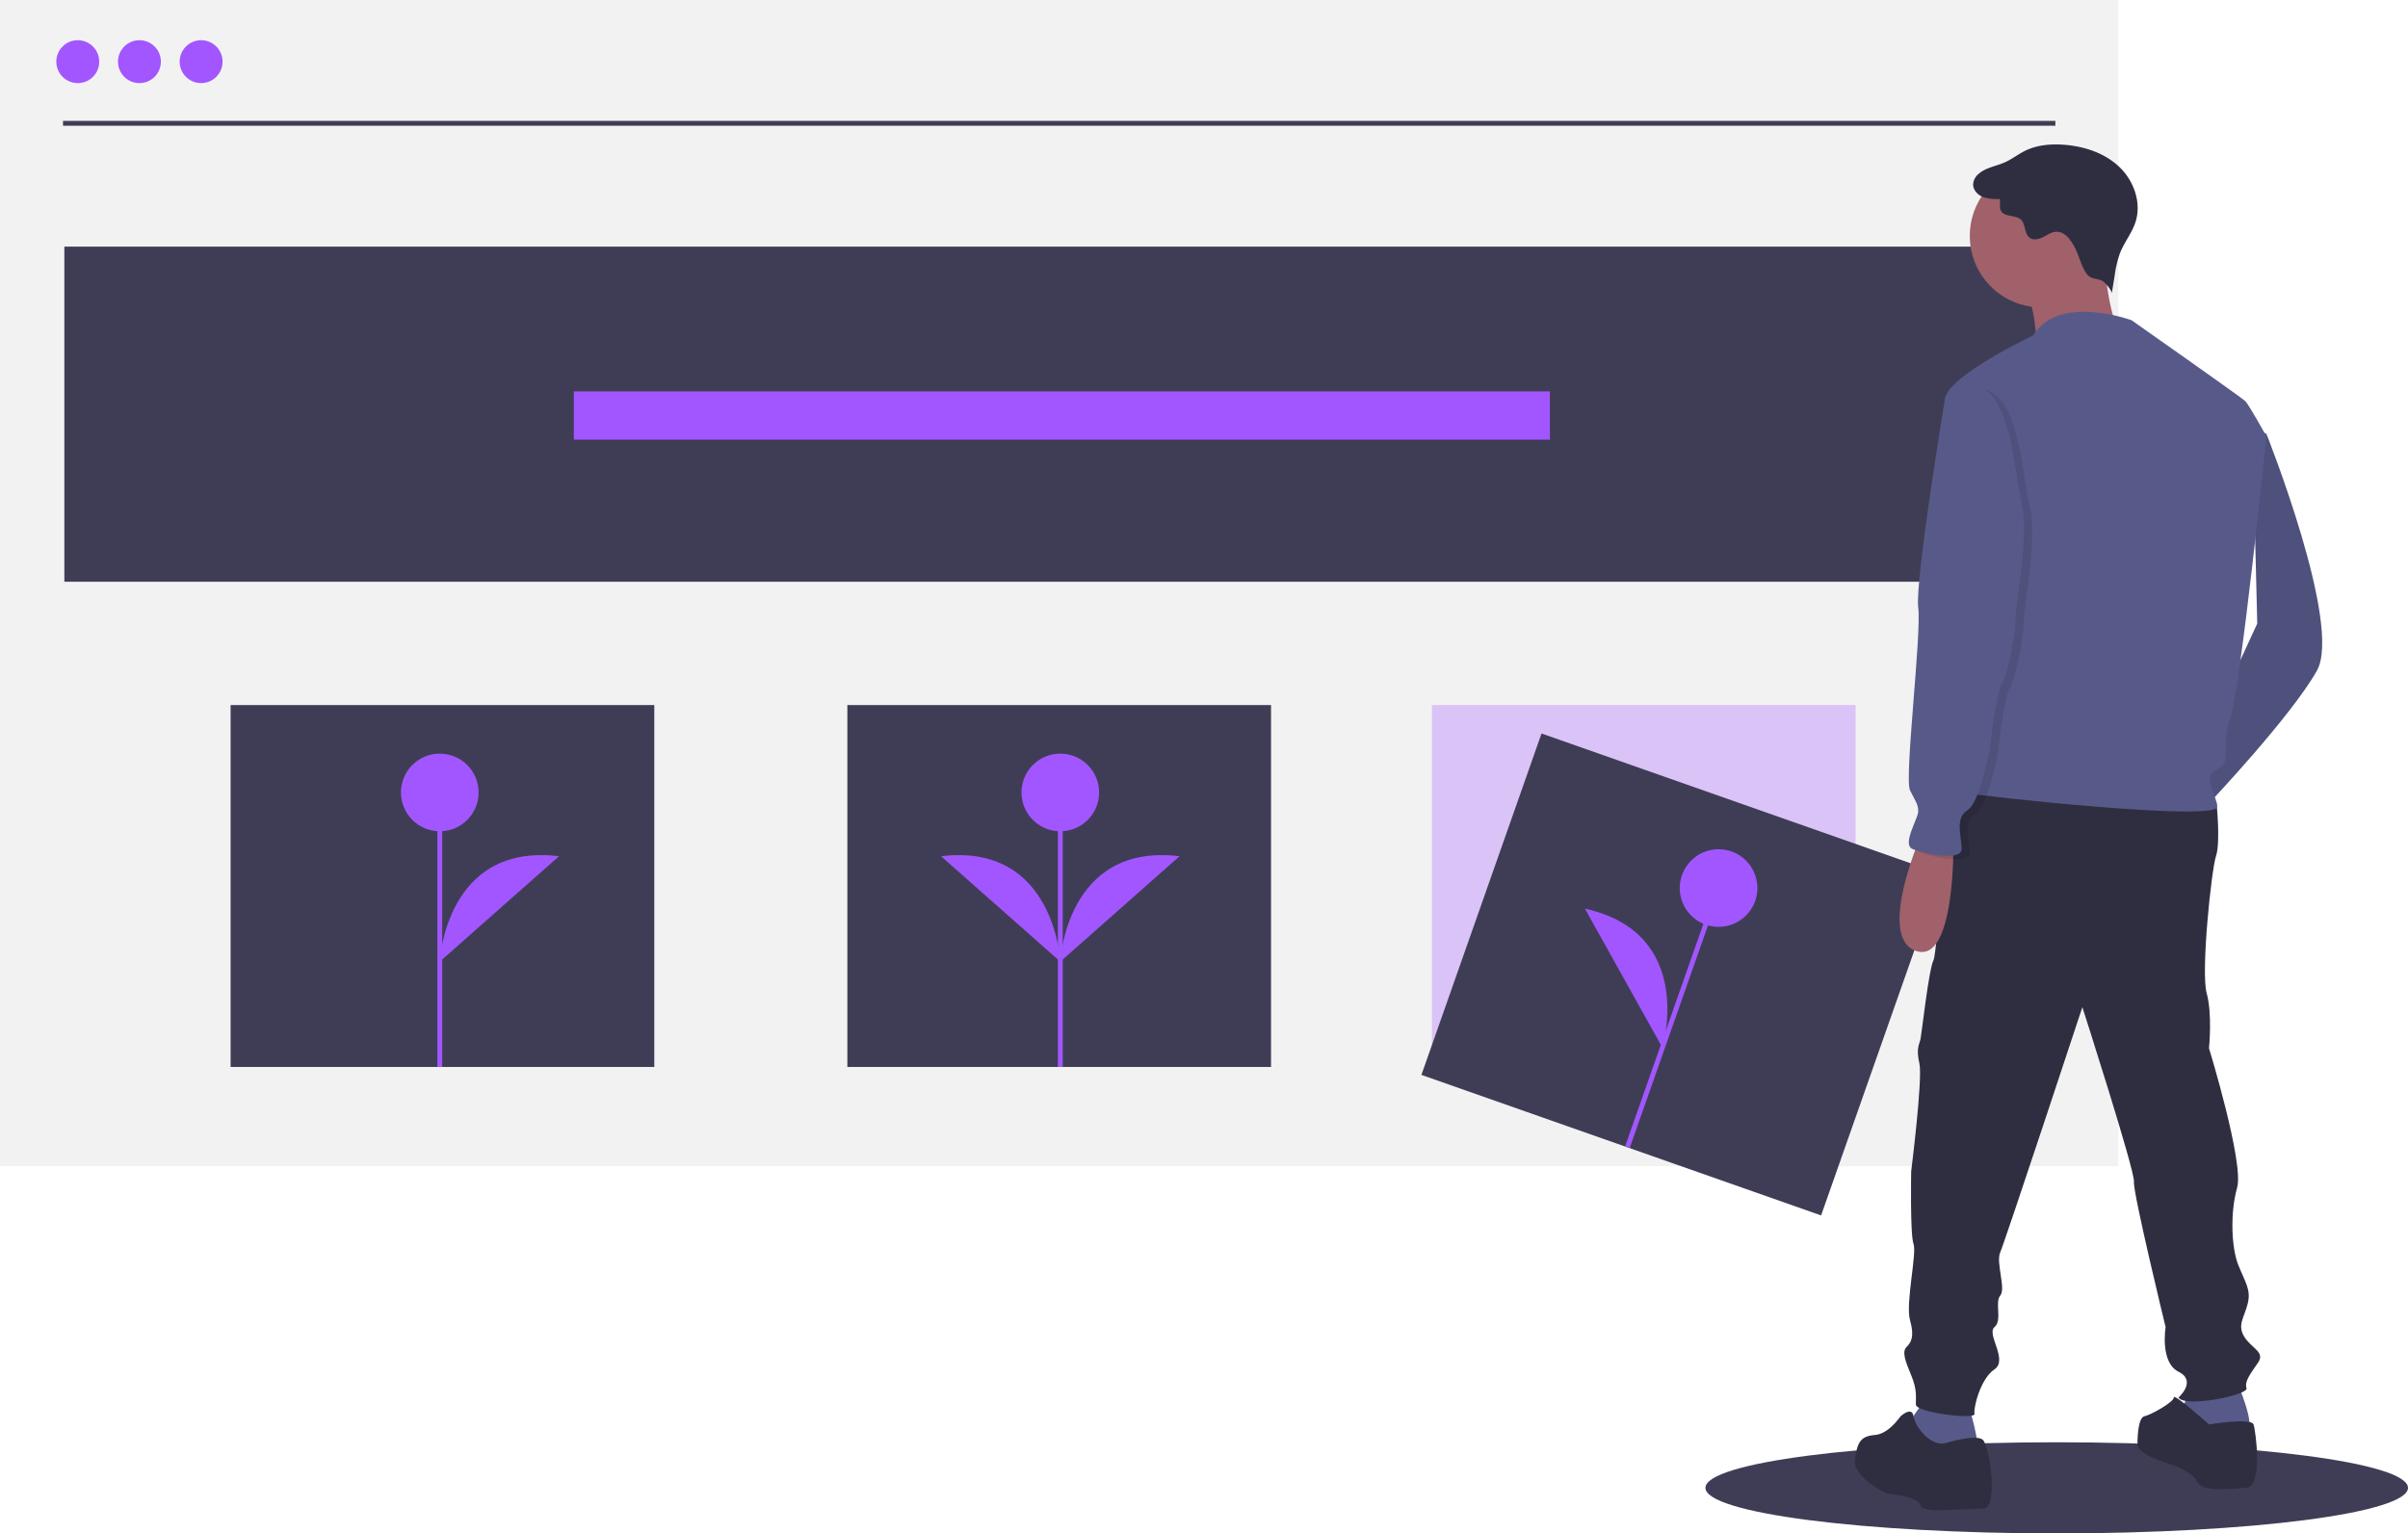<svg id="ea45bedb-ed20-4117-bd89-661c4d560cb7" data-name="Layer 1" xmlns="http://www.w3.org/2000/svg" width="990" height="630.601" viewBox="0 0 990 630.601"><title>photo album</title><rect width="870.935" height="479.566" fill="#f2f2f2"/><rect x="588.708" y="289.944" width="174.187" height="148.831" fill="#a256ff" opacity="0.3"/><circle cx="31.971" cy="25.356" r="8.82" fill="#a256ff"/><circle cx="57.327" cy="25.356" r="8.82" fill="#a256ff"/><circle cx="82.684" cy="25.356" r="8.82" fill="#a256ff"/><line x1="25.908" y1="50.713" x2="845.028" y2="50.713" fill="none" stroke="#3f3d56" stroke-miterlimit="10" stroke-width="2"/><rect x="26.459" y="101.425" width="819.12" height="137.806" fill="#3f3d56"/><rect x="235.924" y="160.958" width="401.292" height="19.844" fill="#a256ff"/><rect x="94.811" y="289.944" width="174.187" height="148.831" fill="#3f3d56"/><rect x="348.374" y="289.944" width="174.187" height="148.831" fill="#3f3d56"/><rect x="709.143" y="461.024" width="174.187" height="148.831" transform="translate(117.767 -368.559) rotate(19.378)" fill="#3f3d56"/><line x1="669.098" y1="471.691" x2="706.553" y2="365.202" fill="none" stroke="#a256ff" stroke-miterlimit="10" stroke-width="2"/><circle cx="706.553" cy="365.202" r="15.963" fill="#a256ff"/><path d="M788.469,565.532s14.123-47.026-31.87-57.16" transform="translate(-105 -134.699)" fill="#a256ff"/><line x1="180.805" y1="438.775" x2="180.805" y2="325.891" fill="none" stroke="#a256ff" stroke-miterlimit="10" stroke-width="2"/><circle cx="180.805" cy="325.891" r="15.963" fill="#a256ff"/><path d="M285.805,530.163s2.28-49.048,49.03-43.347" transform="translate(-105 -134.699)" fill="#a256ff"/><line x1="435.921" y1="438.775" x2="435.921" y2="325.891" fill="none" stroke="#a256ff" stroke-miterlimit="10" stroke-width="2"/><circle cx="435.921" cy="325.891" r="15.963" fill="#a256ff"/><path d="M540.921,530.163s-2.28-49.048-49.03-43.347" transform="translate(-105 -134.699)" fill="#a256ff"/><path d="M540.921,530.163s2.28-49.048,49.03-43.347" transform="translate(-105 -134.699)" fill="#a256ff"/><ellipse cx="845.579" cy="611.86" rx="144.421" ry="18.742" fill="#3f3d56"/><path d="M1031.018,310.268l5.785,2.892s31.333,78.574,20.728,97.374-43.866,53.989-43.866,53.989l-6.267-17.836,25.629-55.564Z" transform="translate(-105 -134.699)" fill="#575a89"/><path d="M1031.018,310.268l5.785,2.892s31.333,78.574,20.728,97.374-43.866,53.989-43.866,53.989l-6.267-17.836,25.629-55.564Z" transform="translate(-105 -134.699)" opacity="0.1"/><path d="M1024.751,703.137s8.195,18.8,3.856,20.246-9.641,1.446-14.943,1.446-11.569-1.928-12.533-3.856,3.856-14.461,3.856-14.461Z" transform="translate(-105 -134.699)" fill="#575a89"/><path d="M914.362,712.778s5.303,16.872,2.892,17.836-10.123,5.303-14.461,3.856-11.087-4.82-12.533-6.267,0-9.159,0-9.159l6.749-9.641Z" transform="translate(-105 -134.699)" fill="#575a89"/><path d="M1009.326,462.113l6.91,2.41s1.767,16.39-.161,22.174-6.267,47.723-3.856,56.4.964,22.656.964,22.656,14.461,47.241,11.569,57.364-2.41,24.584.482,31.815,5.303,10.123,3.856,15.908-4.338,8.677-1.446,13.497,8.677,6.267,5.785,10.605-5.785,7.713-4.82,10.605-25.549,8.195-27.959,3.856c0,0,7.713-6.749,0-10.605s-5.303-18.318-5.303-18.318S981.849,625.045,982.331,620.707s-21.21-71.825-21.21-71.825-31.815,96.409-33.743,100.748,2.41,14.943,0,17.836.964,10.123-2.41,13.015,5.785,13.497,0,17.354-8.677,15.908-8.195,18.318-24.102-.482-24.102-3.856.482-6.267-1.928-12.051-3.856-9.641-1.928-11.569,3.374-4.338,1.446-11.087,2.892-27.477,1.446-31.333-.964-29.887-.964-29.887,4.82-38.082,3.374-44.348,0-7.713.482-10.123,3.374-28.441,5.303-32.297,4.338-69.897,15.426-73.271S1009.326,462.113,1009.326,462.113Z" transform="translate(-105 -134.699)" fill="#2f2e41"/><path d="M1013.182,720.49s17.354-2.892,18.318,0,3.856,25.548-2.892,26.031-18.318,1.928-20.246-2.41-11.087-7.231-11.087-7.231-13.497-3.856-13.497-8.195.482-11.087,2.892-11.569,12.051-5.785,12.051-7.713S1013.182,720.49,1013.182,720.49Z" transform="translate(-105 -134.699)" fill="#2f2e41"/><path d="M904.721,728.203s12.533-3.856,15.426-1.446,6.749,28.923,0,28.441-24.584,2.41-25.549-1.446-13.979-4.82-13.979-4.82-13.979-6.749-13.015-13.979,2.41-9.641,8.195-10.123,10.123-7.231,10.605-7.713,4.732-4.006,5.258-.075S898.455,729.649,904.721,728.203Z" transform="translate(-105 -134.699)" fill="#2f2e41"/><circle cx="839.249" cy="96.995" r="29.405" fill="#a0616a"/><path d="M969.798,238.443s1.928,32.297,9.159,35.189-36.636,2.892-36.636,2.892-.482-20.246-6.749-25.066S969.798,238.443,969.798,238.443Z" transform="translate(-105 -134.699)" fill="#a0616a"/><path d="M981.367,266.402S951.48,255.315,940.875,272.669c0,0-33.743,15.908-36.154,25.548s20.246,81.948,20.246,81.948,0,59.774-4.82,66.04-13.979,13.015-7.713,14.461,104.604,12.051,104.122,5.785-6.749-11.569,0-15.425.964-8.195,5.303-20.728,14.943-116.173,14.943-116.173-7.231-13.015-8.677-14.461S981.367,266.402,981.367,266.402Z" transform="translate(-105 -134.699)" fill="#575a89"/><path d="M895.081,477.539s-18.8,42.42-2.41,48.205S908.096,480.913,908.096,480.913Z" transform="translate(-105 -134.699)" fill="#a0616a"/><path d="M958.354,237.163c-1.704-3.415-4.256-7.355-8.067-7.147-1.927.105-3.589,1.304-5.307,2.185s-3.918,1.426-5.489.304c-2.297-1.641-1.585-5.533-3.64-7.469-2.243-2.113-6.755-.933-8.202-3.654-.773-1.453-.149-3.255-.486-4.866a17.525,17.525,0,0,1-6.947-.807c-2.176-.882-4.061-2.926-4-5.274a6.032,6.032,0,0,1,2.154-4.147c2.963-2.694,7.25-3.211,10.906-4.845,2.91-1.3,5.44-3.327,8.3-4.734,4.922-2.421,10.601-2.891,16.071-2.473,8.293.634,16.68,3.386,22.694,9.132s9.197,14.811,6.603,22.713c-1.47,4.478-4.584,8.242-6.323,12.623a44.186,44.186,0,0,0-2.203,9.259l-1.22,7.487c.19-1.165-2.369-4.088-3.208-4.783-1.83-1.517-4.492-1.002-6.192-2.407C961.287,246.182,959.833,240.126,958.354,237.163Z" transform="translate(-105 -134.699)" fill="#2f2e41"/><path d="M915.809,294.843l-7.713,4.82s-12.533,75.681-11.087,86.286-5.785,70.379-3.374,75.199,3.374,5.785,3.374,8.677-6.749,13.497-2.41,15.426,20.246,5.303,20.246,0-2.892-12.533,2.41-15.908,9.159-25.066,9.159-25.066,2.41-22.174,4.82-26.513,5.785-20.246,5.785-26.995,5.785-34.225,2.41-48.205S935.09,290.986,915.809,294.843Z" transform="translate(-105 -134.699)" opacity="0.1"/><path d="M912.434,293.397l-7.713,4.82s-12.533,75.681-11.087,86.286S887.85,454.882,890.26,459.703s3.374,5.785,3.374,8.677-6.749,13.497-2.41,15.426,20.246,5.303,20.246,0-2.892-12.533,2.41-15.908,9.159-25.066,9.159-25.066,2.41-22.174,4.82-26.513,5.785-20.246,5.785-26.995,5.785-34.225,2.41-48.205S931.716,289.54,912.434,293.397Z" transform="translate(-105 -134.699)" fill="#575a89"/></svg>
